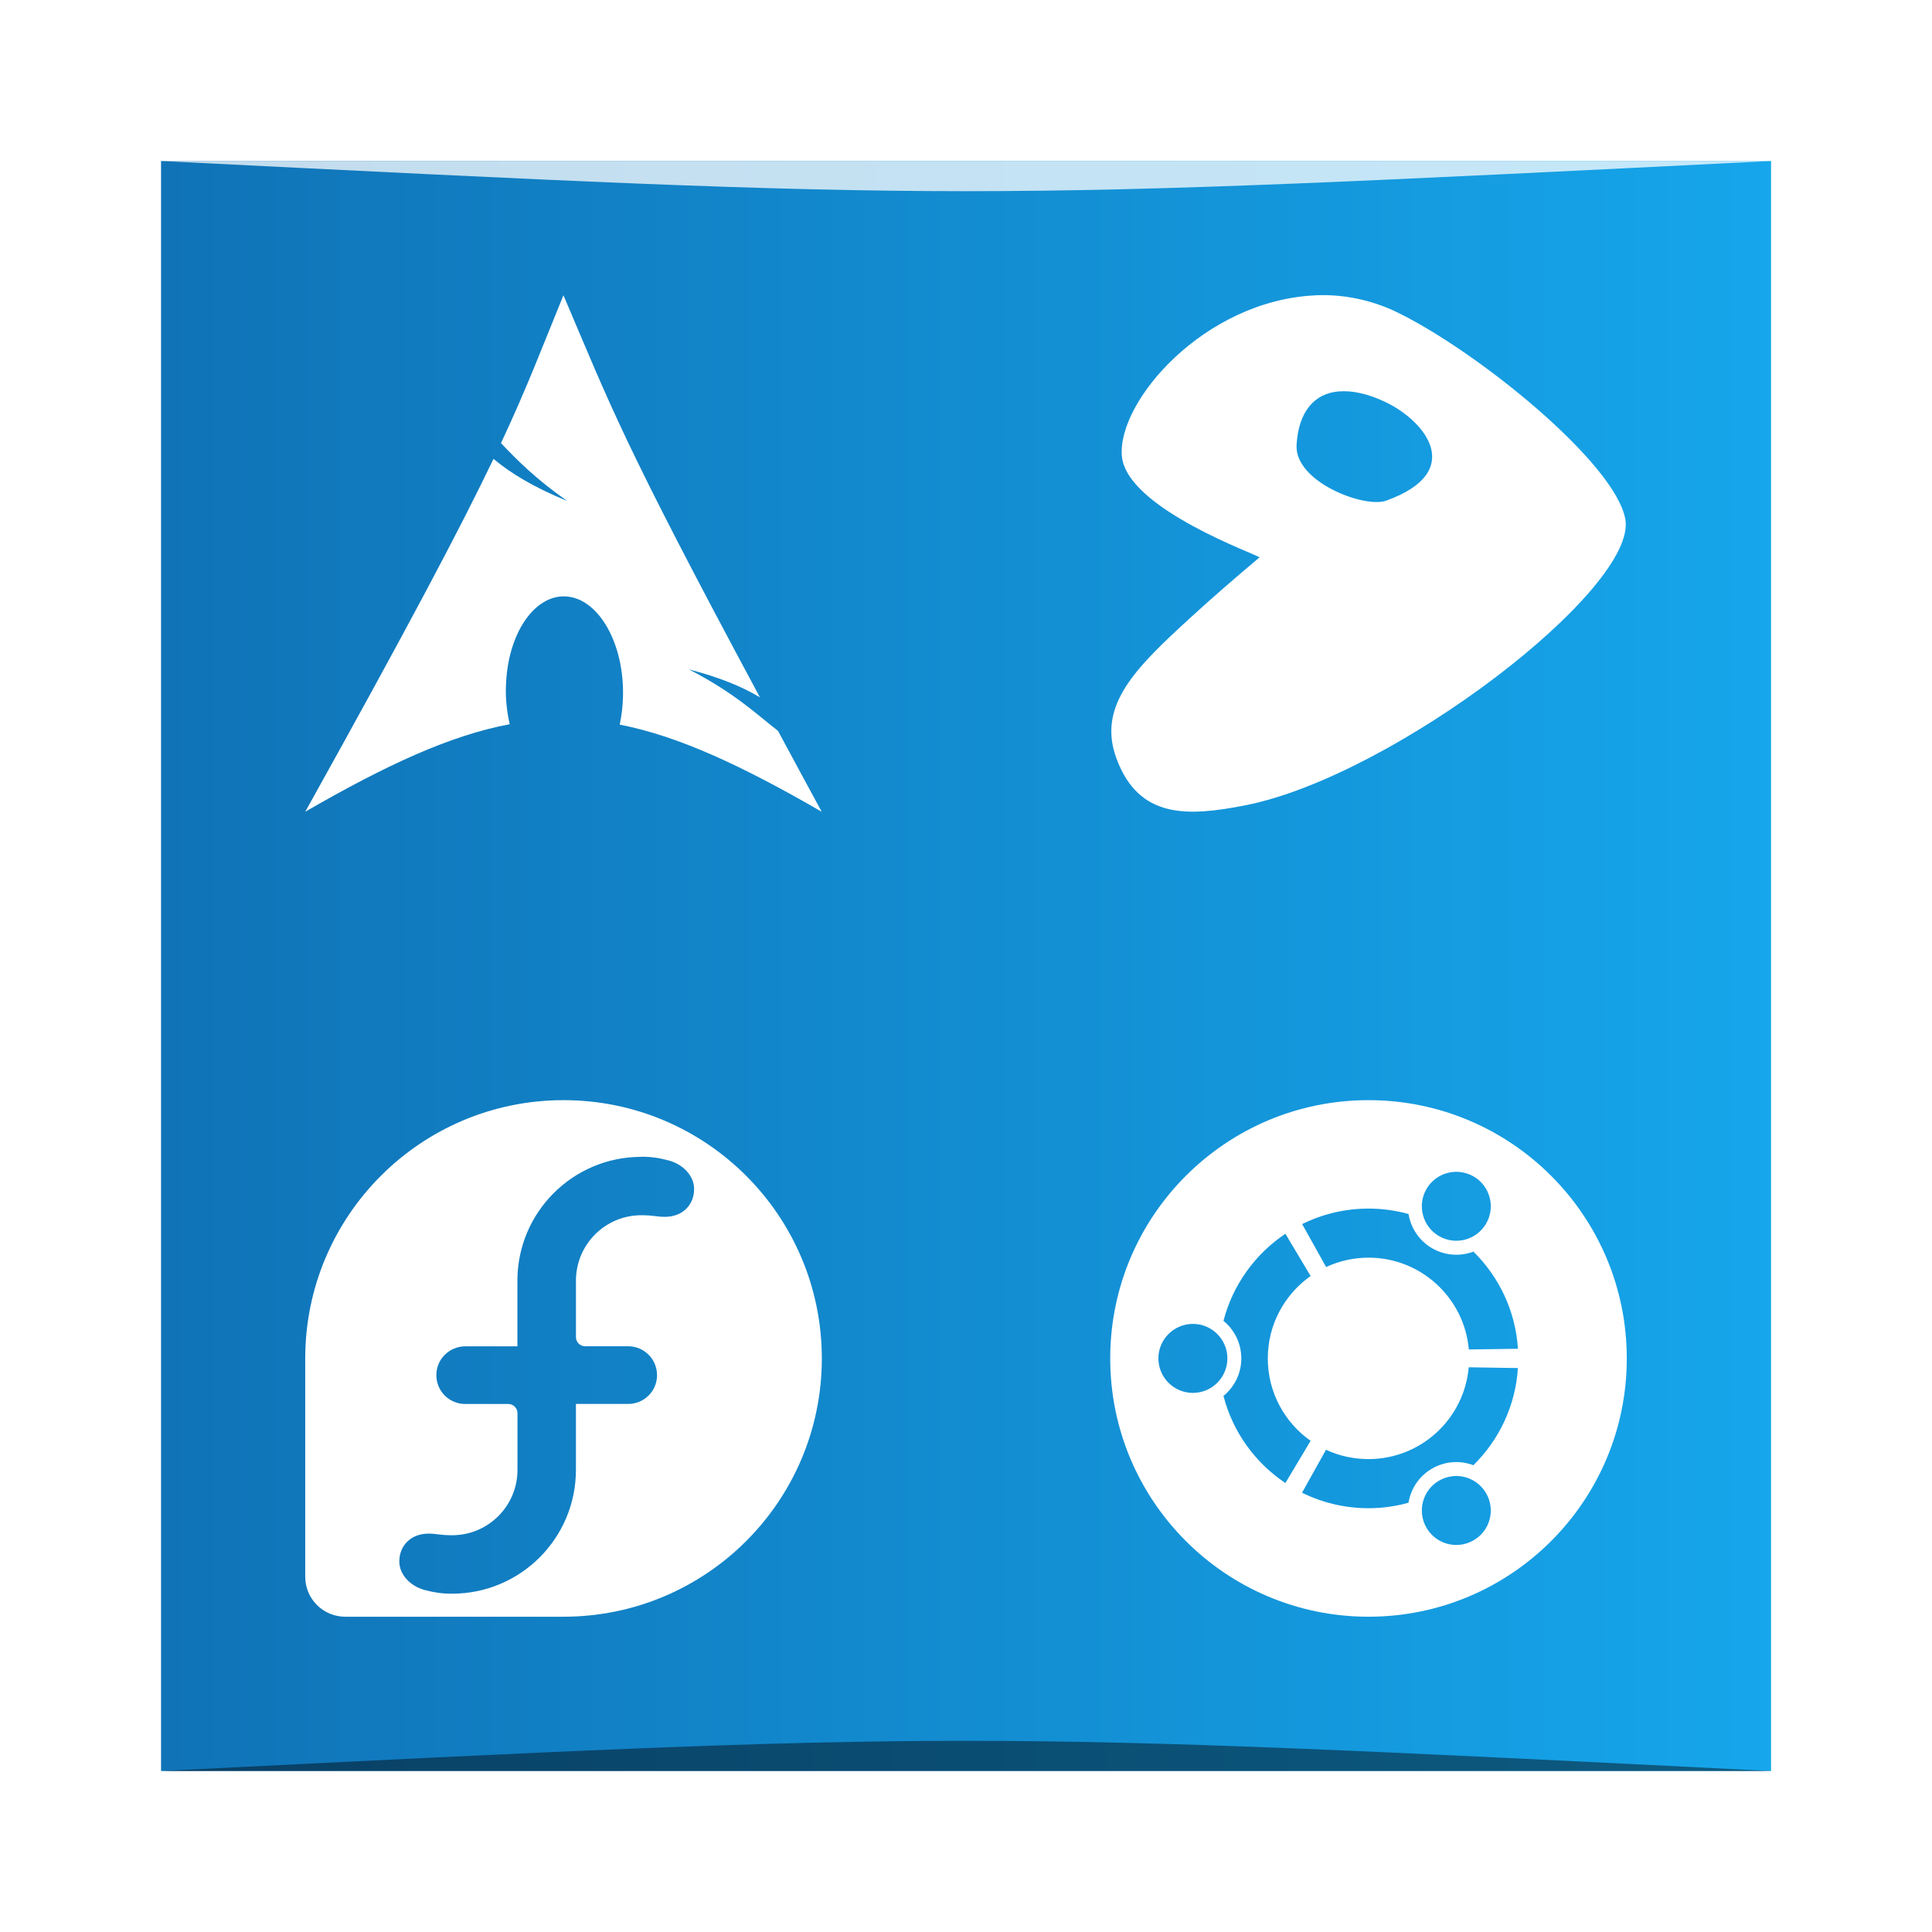<?xml version="1.0" encoding="UTF-8" standalone="no"?>
<!-- Created with Inkscape (http://www.inkscape.org/) -->

<svg
   xmlns:dc="http://purl.org/dc/elements/1.1/"
   xmlns:cc="http://creativecommons.org/ns#"
   xmlns:rdf="http://www.w3.org/1999/02/22-rdf-syntax-ns#"
   xmlns:svg="http://www.w3.org/2000/svg"
   xmlns="http://www.w3.org/2000/svg"
   xmlns:xlink="http://www.w3.org/1999/xlink"
   xmlns:sodipodi="http://sodipodi.sourceforge.net/DTD/sodipodi-0.dtd"
   xmlns:inkscape="http://www.inkscape.org/namespaces/inkscape"
   width="48"
   height="48"
   id="svg5453"
   version="1.1"
   inkscape:version="0.48.5 r10040"
   sodipodi:docname="multisystem.svg"
   viewBox="0 0 48 48">
  <defs
     id="defs5455">
    <linearGradient
       id="linearGradient4581"
       inkscape:collect="always">
      <stop
         id="stop4583"
         offset="0"
         style="stop-color:#1073b7;stop-opacity:1" />
      <stop
         id="stop4585"
         offset="1"
         style="stop-color:#16a6eb;stop-opacity:1" />
    </linearGradient>
    <filter
       color-interpolation-filters="sRGB"
       id="filter3174">
      <feGaussianBlur
         id="feGaussianBlur3176"
         stdDeviation="1.71" />
    </filter>
    <linearGradient
       id="linearGradient5244"
       inkscape:collect="always">
      <stop
         id="stop5246"
         offset="0"
         style="stop-color:#164a71;stop-opacity:1" />
      <stop
         id="stop5248"
         offset="1"
         style="stop-color:#316e9d;stop-opacity:1" />
    </linearGradient>
    <filter
       color-interpolation-filters="sRGB"
       id="filter3174-9">
      <feGaussianBlur
         id="feGaussianBlur3176-6"
         stdDeviation="1.71" />
    </filter>
    <linearGradient
       id="linearGradient4618"
       inkscape:collect="always">
      <stop
         id="stop4620"
         offset="0"
         style="stop-color:#9c1076;stop-opacity:1" />
      <stop
         id="stop4622"
         offset="1"
         style="stop-color:#c2007e;stop-opacity:1" />
    </linearGradient>
    <linearGradient
       id="linearGradient5352"
       inkscape:collect="always">
      <stop
         id="stop5354"
         offset="0"
         style="stop-color:#f41735;stop-opacity:1" />
      <stop
         id="stop5356"
         offset="1"
         style="stop-color:#f86a31;stop-opacity:1" />
    </linearGradient>
    <linearGradient
       inkscape:collect="always"
       xlink:href="#linearGradient5352"
       id="linearGradient4317"
       x1="408.571"
       y1="537.798"
       x2="432.571"
       y2="537.798"
       gradientUnits="userSpaceOnUse"
       gradientTransform="matrix(0.833,0,0,0.833,68.095,87.3)" />
    <linearGradient
       inkscape:collect="always"
       xlink:href="#linearGradient4618"
       id="linearGradient4321"
       gradientUnits="userSpaceOnUse"
       x1="408.571"
       y1="536.798"
       x2="432.571"
       y2="536.798"
       gradientTransform="matrix(0.833,0,0,0.833,68.095,67.3)" />
    <linearGradient
       inkscape:collect="always"
       xlink:href="#linearGradient5244"
       id="linearGradient4325"
       gradientUnits="userSpaceOnUse"
       x1="408.571"
       y1="537.798"
       x2="432.571"
       y2="537.798"
       gradientTransform="matrix(0.833,0,0,0.833,48.095,87.3)" />
    <linearGradient
       inkscape:collect="always"
       xlink:href="#linearGradient4581"
       id="linearGradient4329"
       gradientUnits="userSpaceOnUse"
       x1="408.571"
       y1="536.798"
       x2="432.571"
       y2="536.798"
       gradientTransform="matrix(1.667,0,0,1.667,-292.381,-369.199)" />
  </defs>
  <sodipodi:namedview
     id="base"
     pagecolor="#ffffff"
     bordercolor="#666666"
     borderopacity="1.0"
     inkscape:pageopacity="0"
     inkscape:pageshadow="2"
     inkscape:zoom="11.313708"
     inkscape:cx="35.186454"
     inkscape:cy="22.168314"
     inkscape:document-units="px"
     inkscape:current-layer="layer1"
     showgrid="true"
     fit-margin-top="0"
     fit-margin-left="0"
     fit-margin-right="0"
     fit-margin-bottom="0"
     inkscape:window-width="1301"
     inkscape:window-height="744"
     inkscape:window-x="65"
     inkscape:window-y="24"
     inkscape:window-maximized="1"
     borderlayer="true"
     inkscape:showpageshadow="false">
    <inkscape:grid
       type="xygrid"
       id="grid3096" />
  </sodipodi:namedview>
  <g
     inkscape:label="Capa 1"
     inkscape:groupmode="layer"
     id="layer1"
     transform="translate(-384.571,-499.798)">
    <path
       style="fill:url(#linearGradient4329);fill-opacity:1;fill-rule:evenodd;stroke:none"
       d="m 391.814,503.798 -3.242,0 0,3.242 0,36.758 40,0 0,-40 z"
       id="rect4327"
       inkscape:connector-curvature="0"
       sodipodi:nodetypes="ccccccc" />
    <g
       id="layer2"
       style="display:none"
       transform="translate(328.298,487.978)">
      <rect
         width="86"
         height="85"
         rx="6"
         ry="6"
         x="5"
         y="7"
         id="rect3745"
         style="opacity:0.9;fill:url(#ButtonShadow);fill-opacity:1;fill-rule:nonzero;stroke:none;filter:url(#filter3174)" />
    </g>
    <rect
       style="fill:#333333;fill-opacity:1;fill-rule:nonzero;stroke:none;display:none"
       id="rect4898"
       width="56.467"
       height="56.467"
       x="370.246"
       y="563.004" />
    <rect
       y="563.004"
       x="370.246"
       height="56.467"
       width="56.467"
       id="rect4126"
       style="fill:#efebe7;fill-opacity:1;fill-rule:nonzero;stroke:none;display:none" />
    <rect
       style="opacity:0.9;fill:url(#ButtonShadow);fill-opacity:1;fill-rule:nonzero;stroke:none;display:none;filter:url(#filter3174-9)"
       id="rect3745-6"
       y="543.941"
       x="205.101"
       ry="6"
       rx="6"
       height="85"
       width="86" />
    <path
       style="fill:#ffffff;fill-opacity:1;fill-rule:evenodd;stroke:none"
       id="path2518"
       inkscape:connector-curvature="0"
       d="m 398.57,507.132 c -0.571,1.4 -0.916,2.317 -1.552,3.675 0.39,0.413 0.869,0.895 1.646,1.438 -0.836,-0.344 -1.406,-0.689 -1.832,-1.047 -0.814,1.698 -2.089,4.118 -4.677,8.767 2.034,-1.174 3.61,-1.898 5.08,-2.174 -0.063,-0.271 -0.099,-0.565 -0.097,-0.871 l 0.003,-0.065 c 0.032,-1.303 0.71,-2.305 1.513,-2.237 0.803,0.068 1.427,1.18 1.395,2.483 -0.006,0.245 -0.034,0.481 -0.082,0.7 1.453,0.284 3.013,1.006 5.019,2.165 -0.396,-0.728 -0.749,-1.385 -1.086,-2.01 -0.531,-0.412 -1.085,-0.948 -2.215,-1.528 0.777,0.202 1.333,0.435 1.766,0.695 -3.429,-6.383 -3.706,-7.232 -4.882,-9.991 z" />
    <path
       style="fill:#ffffff;fill-opacity:1"
       d="m 418.571,527.131 c -3.544,0 -6.417,2.873 -6.417,6.417 0,3.544 2.873,6.417 6.417,6.417 3.544,0 6.417,-2.873 6.417,-6.417 0,-3.544 -2.873,-6.417 -6.417,-6.417 z m 2.287,1.787 c 0.11,0.014 0.22,0.049 0.323,0.108 0.41,0.237 0.55,0.76 0.313,1.17 -0.236,0.41 -0.76,0.55 -1.17,0.313 -0.409,-0.236 -0.55,-0.761 -0.313,-1.17 0.178,-0.307 0.516,-0.462 0.848,-0.421 z m -2.287,0.907 c 0.345,0 0.678,0.047 0.995,0.135 0.056,0.344 0.26,0.663 0.586,0.851 0.325,0.187 0.7,0.206 1.026,0.083 0.633,0.623 1.046,1.47 1.106,2.414 l -1.22,0.017 c -0.113,-1.278 -1.185,-2.281 -2.492,-2.281 -0.377,0 -0.734,0.084 -1.054,0.233 l -0.595,-1.067 c 0.497,-0.246 1.057,-0.385 1.65,-0.385 z m -2.065,0.625 0.627,1.05 c -0.643,0.453 -1.064,1.201 -1.064,2.047 0,0.847 0.42,1.595 1.064,2.048 l -0.627,1.048 c -0.75,-0.501 -1.307,-1.266 -1.538,-2.163 0.27,-0.221 0.443,-0.556 0.443,-0.932 0,-0.377 -0.173,-0.713 -0.443,-0.934 0.232,-0.897 0.789,-1.662 1.538,-2.163 z m -2.298,2.24 c 0.473,0 0.857,0.384 0.857,0.857 0,0.473 -0.384,0.857 -0.857,0.857 -0.473,0 -0.857,-0.384 -0.857,-0.857 0,-0.473 0.384,-0.857 0.857,-0.857 z m 6.855,1.078 1.22,0.019 c -0.06,0.944 -0.473,1.791 -1.106,2.414 -0.326,-0.123 -0.701,-0.105 -1.026,0.083 -0.326,0.188 -0.53,0.505 -0.586,0.849 -0.317,0.088 -0.65,0.136 -0.995,0.136 -0.592,0 -1.152,-0.139 -1.65,-0.385 l 0.595,-1.067 c 0.32,0.149 0.678,0.232 1.054,0.232 1.307,10e-6 2.38,-1.002 2.492,-2.281 z m -0.417,2.707 c 0.331,-0.041 0.67,0.116 0.848,0.423 0.237,0.41 0.097,0.932 -0.313,1.169 -0.41,0.237 -0.934,0.097 -1.17,-0.313 -0.237,-0.409 -0.096,-0.934 0.313,-1.17 0.102,-0.059 0.212,-0.094 0.323,-0.108 z"
       id="path24"
       inkscape:connector-curvature="0" />
    <path
       style="fill:#ffffff;fill-opacity:1;display:inline"
       d="m 398.571,527.131 c -3.542,0 -6.414,2.871 -6.417,6.413 l 0,4.082 0,0.884 0,0.459 c 0,0.552 0.444,0.996 0.996,0.996 l 0.463,0 3.215,0 1.747,0 c 3.543,-0.002 6.414,-2.874 6.414,-6.417 0,-3.544 -2.873,-6.417 -6.417,-6.417 z m 1.934,1.406 c 0.258,0 0.441,0.029 0.679,0.092 0.348,0.091 0.632,0.376 0.632,0.708 1.5e-4,0.401 -0.291,0.693 -0.726,0.693 -0.207,0 -0.282,-0.04 -0.586,-0.04 -0.896,0 -1.622,0.726 -1.624,1.622 l 0,1.404 0,4.2e-4 c 0,0.127 0.102,0.229 0.229,0.229 l 8.3e-4,0 1.066,0 c 0.397,0 0.718,0.318 0.719,0.717 0,0.399 -0.321,0.716 -0.719,0.716 l -1.296,0 0,1.635 0,0.003 c 0,1.699 -1.378,3.076 -3.077,3.076 -0.258,0 -0.441,-0.029 -0.679,-0.091 -0.348,-0.091 -0.632,-0.376 -0.632,-0.708 0,-0.401 0.291,-0.693 0.726,-0.693 0.207,0 0.282,0.04 0.586,0.04 0.896,0 1.623,-0.726 1.624,-1.621 l 0,-1.411 c 0,-0.127 -0.103,-0.229 -0.23,-0.229 l -8.4e-4,0 -1.066,0 c -0.398,0 -0.719,-0.317 -0.719,-0.716 -1.1e-4,-0.401 0.324,-0.717 0.726,-0.717 l 1.288,0 0,-1.628 0,-0.002 c 0,-1.699 1.378,-3.077 3.077,-3.077 z"
       id="speech-bubble"
       inkscape:connector-curvature="0" />
    <path
       inkscape:connector-curvature="0"
       id="path2975"
       d="m 417.245,507.136 c -2.755,0.13 -4.912,2.629 -4.802,3.988 0.107,1.322 3.458,2.484 3.419,2.523 -0.686,0.579 -1.138,0.97 -1.709,1.492 -1.376,1.258 -2.327,2.191 -1.845,3.5 0.556,1.51 1.772,1.447 3.202,1.167 3.685,-0.727 9.751,-5.388 9.442,-7.109 -0.25,-1.392 -3.64,-4.143 -5.644,-5.128 -0.626,-0.308 -1.338,-0.468 -2.062,-0.434 z m 0.57,2.388 c 0.345,-0.032 0.746,0.055 1.194,0.271 0.978,0.473 1.99,1.727 0,2.442 -0.541,0.194 -2.277,-0.467 -2.225,-1.384 0.048,-0.846 0.457,-1.276 1.031,-1.329 z"
       style="fill:#ffffff;fill-opacity:1;fill-rule:evenodd;stroke:none;display:inline" />
    <path
       style="opacity:0.45;fill:#000000;fill-opacity:1;stroke:none"
       d="m 388.571,543.798 40,3e-4 c -20,-1 -20,-1 -40,0 z"
       id="path3800"
       inkscape:connector-curvature="0"
       sodipodi:nodetypes="cccc" />
    <path
       sodipodi:nodetypes="cccc"
       inkscape:connector-curvature="0"
       id="path3804"
       d="m 388.571,503.798 40,-2e-4 c -20,1 -20,1 -40,0 z"
       style="opacity:0.75;fill:#ffffff;fill-opacity:1;stroke:none" />
  </g>
</svg>
